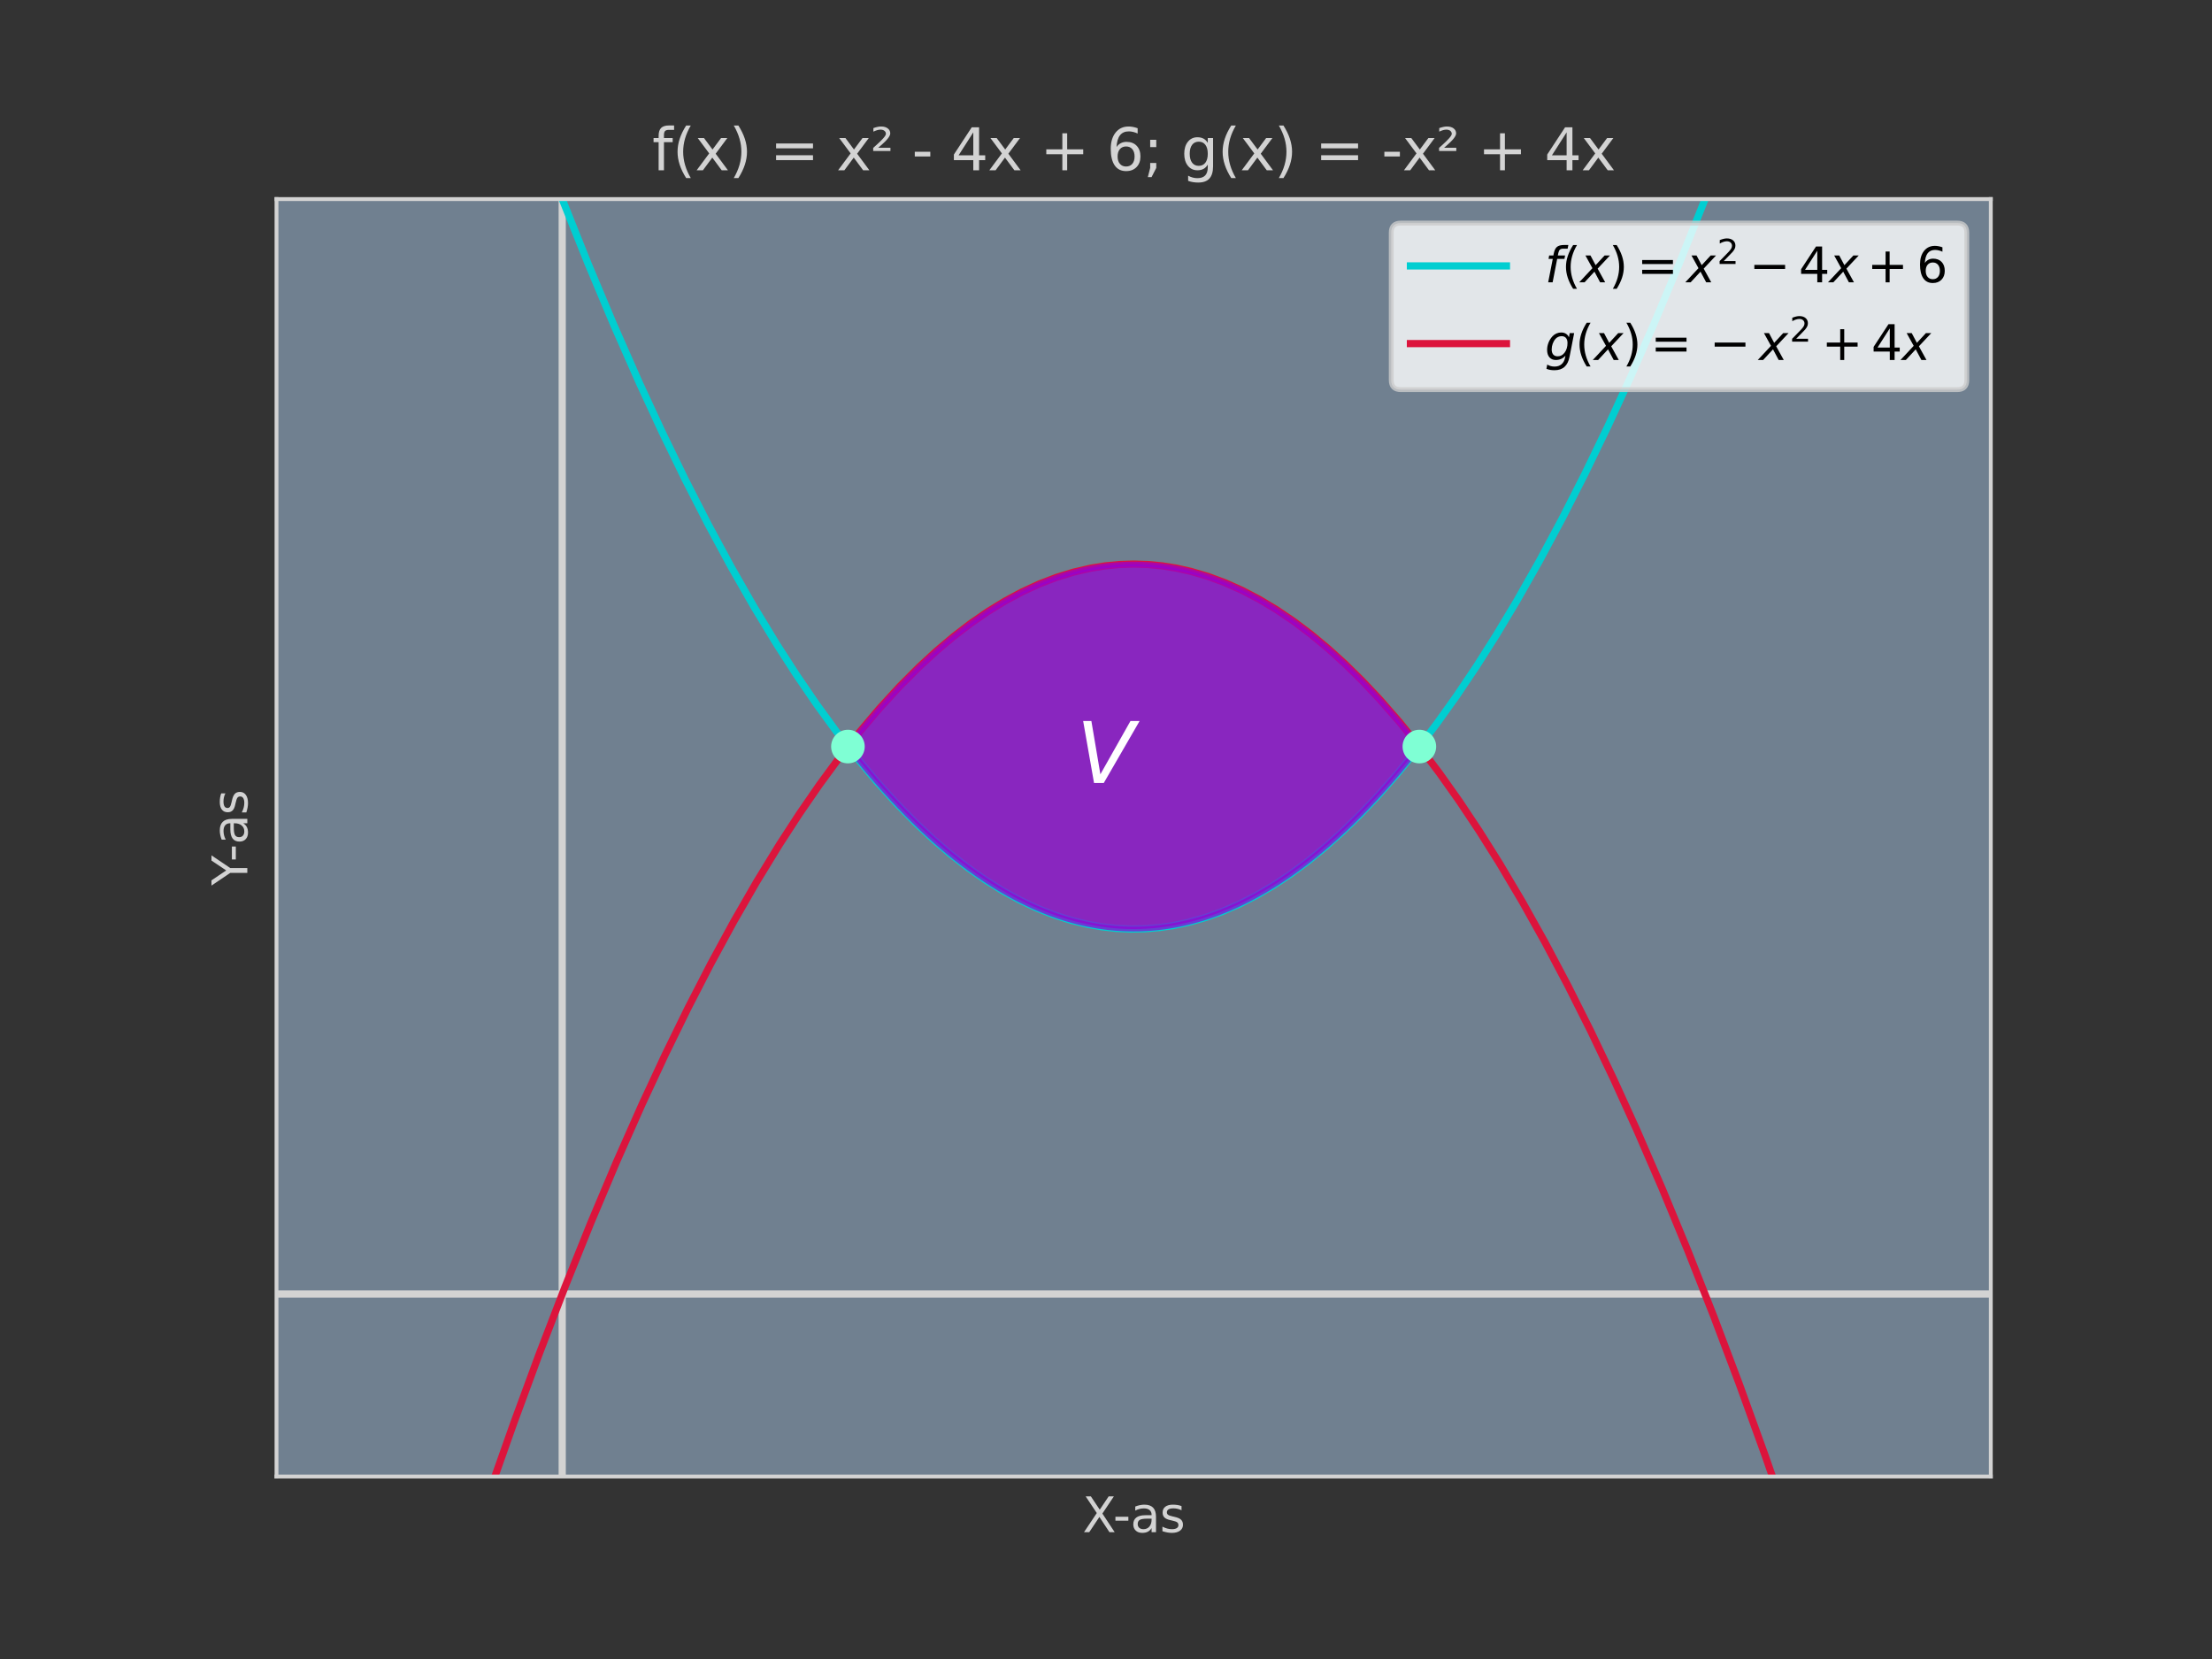 <?xml version="1.0" encoding="utf-8" standalone="no"?>
<!DOCTYPE svg PUBLIC "-//W3C//DTD SVG 1.1//EN"
  "http://www.w3.org/Graphics/SVG/1.1/DTD/svg11.dtd">
<svg xmlns:xlink="http://www.w3.org/1999/xlink" width="460.8pt" height="345.6pt" viewBox="0 0 460.8 345.6" xmlns="http://www.w3.org/2000/svg" version="1.1">
 <rect x="0" y="0" width="460.8" height="345.6" fill="#333333" stroke="none"/>
 <defs>
  <style type="text/css">*{stroke-linejoin: round; stroke-linecap: butt}</style>
 </defs>
 <g id="figure_1">
  <g id="patch_1">
   <path d="M 0 345.6 
L 460.8 345.6 
L 460.8 0 
L 0 0 
L 0 345.6 
z
" style="fill: none"/>
  </g>
  <g id="axes_1">
   <g id="patch_2">
    <path d="M 57.6 307.584 
L 414.72 307.584 
L 414.72 41.472 
L 57.6 41.472 
z
" style="fill: #708090"/>
   </g>
   <g id="LineCollection_1">
    <path d="M 57.6 269.568 
L 414.72 269.568 
" clip-path="url(#pd2ce0113f4)" style="fill: none; stroke: #d3d3d3; stroke-width: 1.5"/>
   </g>
   <g id="LineCollection_2">
    <path d="M 117.12 307.584 
L 117.12 41.472 
" clip-path="url(#pd2ce0113f4)" style="fill: none; stroke: #d3d3d3; stroke-width: 1.5"/>
   </g>
   <g id="matplotlib.axis_1">
    <g id="text_1">
     <!-- X-as -->
     <g style="fill: #d3d3d3" transform="translate(225.512 319.182) scale(0.1 -0.1)">
      <defs>
       <path id="DejaVuSans-58" d="M 403 4666 
L 1081 4666 
L 2241 2931 
L 3406 4666 
L 4084 4666 
L 2584 2425 
L 4184 0 
L 3506 0 
L 2194 1984 
L 872 0 
L 191 0 
L 1856 2491 
L 403 4666 
z
" transform="scale(0.016)"/>
       <path id="DejaVuSans-2d" d="M 313 2009 
L 1997 2009 
L 1997 1497 
L 313 1497 
L 313 2009 
z
" transform="scale(0.016)"/>
       <path id="DejaVuSans-61" d="M 2194 1759 
Q 1497 1759 1228 1600 
Q 959 1441 959 1056 
Q 959 750 1161 570 
Q 1363 391 1709 391 
Q 2188 391 2477 730 
Q 2766 1069 2766 1631 
L 2766 1759 
L 2194 1759 
z
M 3341 1997 
L 3341 0 
L 2766 0 
L 2766 531 
Q 2569 213 2275 61 
Q 1981 -91 1556 -91 
Q 1019 -91 701 211 
Q 384 513 384 1019 
Q 384 1609 779 1909 
Q 1175 2209 1959 2209 
L 2766 2209 
L 2766 2266 
Q 2766 2663 2505 2880 
Q 2244 3097 1772 3097 
Q 1472 3097 1187 3025 
Q 903 2953 641 2809 
L 641 3341 
Q 956 3463 1253 3523 
Q 1550 3584 1831 3584 
Q 2591 3584 2966 3190 
Q 3341 2797 3341 1997 
z
" transform="scale(0.016)"/>
       <path id="DejaVuSans-73" d="M 2834 3397 
L 2834 2853 
Q 2591 2978 2328 3040 
Q 2066 3103 1784 3103 
Q 1356 3103 1142 2972 
Q 928 2841 928 2578 
Q 928 2378 1081 2264 
Q 1234 2150 1697 2047 
L 1894 2003 
Q 2506 1872 2764 1633 
Q 3022 1394 3022 966 
Q 3022 478 2636 193 
Q 2250 -91 1575 -91 
Q 1294 -91 989 -36 
Q 684 19 347 128 
L 347 722 
Q 666 556 975 473 
Q 1284 391 1588 391 
Q 1994 391 2212 530 
Q 2431 669 2431 922 
Q 2431 1156 2273 1281 
Q 2116 1406 1581 1522 
L 1381 1569 
Q 847 1681 609 1914 
Q 372 2147 372 2553 
Q 372 3047 722 3315 
Q 1072 3584 1716 3584 
Q 2034 3584 2315 3537 
Q 2597 3491 2834 3397 
z
" transform="scale(0.016)"/>
      </defs>
      <use xlink:href="#DejaVuSans-58"/>
      <use xlink:href="#DejaVuSans-2d" x="63.506"/>
      <use xlink:href="#DejaVuSans-61" x="99.59"/>
      <use xlink:href="#DejaVuSans-73" x="160.869"/>
     </g>
    </g>
   </g>
   <g id="matplotlib.axis_2">
    <g id="text_2">
     <!-- Y-as -->
     <g style="fill: #d3d3d3" transform="translate(51.52 184.461) rotate(-90) scale(0.1 -0.1)">
      <defs>
       <path id="DejaVuSans-59" d="M -13 4666 
L 666 4666 
L 1959 2747 
L 3244 4666 
L 3922 4666 
L 2272 2222 
L 2272 0 
L 1638 0 
L 1638 2222 
L -13 4666 
z
" transform="scale(0.016)"/>
      </defs>
      <use xlink:href="#DejaVuSans-59"/>
      <use xlink:href="#DejaVuSans-2d" x="49.209"/>
      <use xlink:href="#DejaVuSans-61" x="85.293"/>
      <use xlink:href="#DejaVuSans-73" x="146.572"/>
     </g>
    </g>
   </g>
   <g id="line2d_1">
    <path d="M 101.518 -1 
L 106.406 12.869 
L 111.763 27.478 
L 117.12 41.472 
L 122.477 54.85 
L 127.834 67.612 
L 133.19 79.758 
L 137.952 90.037 
L 142.714 99.83 
L 147.475 109.137 
L 152.237 117.956 
L 156.998 126.289 
L 161.76 134.136 
L 165.926 140.603 
L 170.093 146.696 
L 174.259 152.418 
L 178.426 157.767 
L 182.592 162.743 
L 186.758 167.347 
L 190.925 171.578 
L 194.496 174.908 
L 198.067 177.965 
L 201.638 180.747 
L 205.21 183.256 
L 208.781 185.492 
L 212.352 187.453 
L 215.923 189.141 
L 219.494 190.556 
L 223.066 191.696 
L 226.637 192.563 
L 229.613 193.076 
L 232.589 193.399 
L 235.565 193.532 
L 238.541 193.475 
L 241.517 193.228 
L 244.493 192.791 
L 247.469 192.164 
L 251.04 191.16 
L 254.611 189.883 
L 258.182 188.332 
L 261.754 186.507 
L 265.325 184.408 
L 268.896 182.036 
L 272.467 179.39 
L 276.038 176.471 
L 279.61 173.277 
L 283.181 169.81 
L 286.752 166.069 
L 290.918 161.359 
L 295.085 156.277 
L 299.251 150.821 
L 303.418 144.993 
L 307.584 138.793 
L 311.75 132.22 
L 315.917 125.274 
L 320.678 116.881 
L 325.44 108 
L 330.202 98.633 
L 334.963 88.779 
L 339.725 78.439 
L 344.486 67.612 
L 349.843 54.85 
L 355.2 41.472 
L 360.557 27.478 
L 365.914 12.869 
L 370.802 -1 
L 370.802 -1 
" clip-path="url(#pd2ce0113f4)" style="fill: none; stroke: #00ced1; stroke-width: 1.5; stroke-linecap: square"/>
   </g>
   <g id="line2d_2">
    <path d="M 90.047 346.6 
L 95.693 329.238 
L 101.645 311.675 
L 107.002 296.518 
L 112.358 281.976 
L 117.715 268.051 
L 123.072 254.742 
L 128.429 242.048 
L 133.786 229.971 
L 138.547 219.752 
L 143.309 210.02 
L 148.07 200.774 
L 152.832 192.015 
L 157.594 183.743 
L 162.355 175.957 
L 166.522 169.544 
L 170.688 163.503 
L 174.854 157.835 
L 179.021 152.54 
L 183.187 147.616 
L 187.354 143.066 
L 191.52 138.888 
L 195.091 135.603 
L 198.662 132.593 
L 202.234 129.855 
L 205.805 127.392 
L 209.376 125.202 
L 212.947 123.286 
L 216.518 121.644 
L 220.09 120.275 
L 223.661 119.181 
L 227.232 118.359 
L 230.208 117.884 
L 233.184 117.599 
L 236.16 117.504 
L 239.136 117.599 
L 242.112 117.884 
L 245.088 118.359 
L 248.064 119.025 
L 251.635 120.074 
L 255.206 121.397 
L 258.778 122.994 
L 262.349 124.864 
L 265.92 127.008 
L 269.491 129.426 
L 273.062 132.117 
L 276.634 135.083 
L 280.205 138.322 
L 283.776 141.834 
L 287.347 145.621 
L 291.514 150.384 
L 295.68 155.52 
L 299.846 161.029 
L 304.013 166.91 
L 308.179 173.163 
L 312.346 179.789 
L 317.107 187.818 
L 321.869 196.334 
L 326.63 205.336 
L 331.392 214.825 
L 336.154 224.8 
L 340.915 235.262 
L 346.272 247.614 
L 351.629 260.581 
L 356.986 274.164 
L 362.342 288.363 
L 367.699 303.178 
L 373.056 318.609 
L 379.008 336.476 
L 382.273 346.6 
L 382.273 346.6 
" clip-path="url(#pd2ce0113f4)" style="fill: none; stroke: #dc143c; stroke-width: 1.5; stroke-linecap: square"/>
   </g>
   <g id="patch_3">
    <path d="M 57.6 307.584 
L 57.6 41.472 
" style="fill: none; stroke: #d3d3d3; stroke-width: 0.8; stroke-linejoin: miter; stroke-linecap: square"/>
   </g>
   <g id="patch_4">
    <path d="M 414.72 307.584 
L 414.72 41.472 
" style="fill: none; stroke: #d3d3d3; stroke-width: 0.8; stroke-linejoin: miter; stroke-linecap: square"/>
   </g>
   <g id="patch_5">
    <path d="M 57.6 307.584 
L 414.72 307.584 
" style="fill: none; stroke: #d3d3d3; stroke-width: 0.8; stroke-linejoin: miter; stroke-linecap: square"/>
   </g>
   <g id="patch_6">
    <path d="M 57.6 41.472 
L 414.72 41.472 
" style="fill: none; stroke: #d3d3d3; stroke-width: 0.8; stroke-linejoin: miter; stroke-linecap: square"/>
   </g>
   <g id="PolyCollection_1">
    <defs>
     <path id="m10090e147a" d="M 176.64 -190.08 
L 176.64 -190.08 
L 177.235 -189.323 
L 177.83 -188.575 
L 178.426 -187.833 
L 179.021 -187.1 
L 179.616 -186.373 
L 180.211 -185.655 
L 180.806 -184.944 
L 181.402 -184.241 
L 181.997 -183.545 
L 182.592 -182.857 
L 183.187 -182.176 
L 183.782 -181.504 
L 184.378 -180.838 
L 184.973 -180.181 
L 185.568 -179.531 
L 186.163 -178.888 
L 186.758 -178.253 
L 187.354 -177.626 
L 187.949 -177.006 
L 188.544 -176.394 
L 189.139 -175.79 
L 189.734 -175.193 
L 190.33 -174.604 
L 190.925 -174.022 
L 191.52 -173.448 
L 192.115 -172.882 
L 192.71 -172.323 
L 193.306 -171.771 
L 193.901 -171.228 
L 194.496 -170.692 
L 195.091 -170.163 
L 195.686 -169.643 
L 196.282 -169.129 
L 196.877 -168.624 
L 197.472 -168.126 
L 198.067 -167.635 
L 198.662 -167.153 
L 199.258 -166.677 
L 199.853 -166.21 
L 200.448 -165.75 
L 201.043 -165.297 
L 201.638 -164.853 
L 202.234 -164.415 
L 202.829 -163.986 
L 203.424 -163.564 
L 204.019 -163.149 
L 204.614 -162.743 
L 205.21 -162.344 
L 205.805 -161.952 
L 206.4 -161.568 
L 206.995 -161.192 
L 207.59 -160.823 
L 208.186 -160.462 
L 208.781 -160.108 
L 209.376 -159.762 
L 209.971 -159.424 
L 210.566 -159.093 
L 211.162 -158.77 
L 211.757 -158.454 
L 212.352 -158.147 
L 212.947 -157.846 
L 213.542 -157.554 
L 214.138 -157.268 
L 214.733 -156.991 
L 215.328 -156.721 
L 215.923 -156.459 
L 216.518 -156.204 
L 217.114 -155.957 
L 217.709 -155.717 
L 218.304 -155.485 
L 218.899 -155.261 
L 219.494 -155.044 
L 220.09 -154.835 
L 220.685 -154.634 
L 221.28 -154.44 
L 221.875 -154.254 
L 222.47 -154.075 
L 223.066 -153.904 
L 223.661 -153.741 
L 224.256 -153.585 
L 224.851 -153.436 
L 225.446 -153.296 
L 226.042 -153.163 
L 226.637 -153.037 
L 227.232 -152.919 
L 227.827 -152.809 
L 228.422 -152.706 
L 229.018 -152.611 
L 229.613 -152.524 
L 230.208 -152.444 
L 230.803 -152.372 
L 231.398 -152.307 
L 231.994 -152.25 
L 232.589 -152.201 
L 233.184 -152.159 
L 233.779 -152.125 
L 234.374 -152.098 
L 234.97 -152.079 
L 235.565 -152.068 
L 236.16 -152.064 
L 236.755 -152.068 
L 237.35 -152.079 
L 237.946 -152.098 
L 238.541 -152.125 
L 239.136 -152.159 
L 239.731 -152.201 
L 240.326 -152.25 
L 240.922 -152.307 
L 241.517 -152.372 
L 242.112 -152.444 
L 242.707 -152.524 
L 243.302 -152.611 
L 243.898 -152.706 
L 244.493 -152.809 
L 245.088 -152.919 
L 245.683 -153.037 
L 246.278 -153.163 
L 246.874 -153.296 
L 247.469 -153.436 
L 248.064 -153.585 
L 248.659 -153.741 
L 249.254 -153.904 
L 249.85 -154.075 
L 250.445 -154.254 
L 251.04 -154.44 
L 251.635 -154.634 
L 252.23 -154.835 
L 252.826 -155.044 
L 253.421 -155.261 
L 254.016 -155.485 
L 254.611 -155.717 
L 255.206 -155.957 
L 255.802 -156.204 
L 256.397 -156.459 
L 256.992 -156.721 
L 257.587 -156.991 
L 258.182 -157.268 
L 258.778 -157.554 
L 259.373 -157.846 
L 259.968 -158.147 
L 260.563 -158.454 
L 261.158 -158.77 
L 261.754 -159.093 
L 262.349 -159.424 
L 262.944 -159.762 
L 263.539 -160.108 
L 264.134 -160.462 
L 264.73 -160.823 
L 265.325 -161.192 
L 265.92 -161.568 
L 266.515 -161.952 
L 267.11 -162.344 
L 267.706 -162.743 
L 268.301 -163.149 
L 268.896 -163.564 
L 269.491 -163.986 
L 270.086 -164.415 
L 270.682 -164.853 
L 271.277 -165.297 
L 271.872 -165.75 
L 272.467 -166.21 
L 273.062 -166.677 
L 273.658 -167.153 
L 274.253 -167.635 
L 274.848 -168.126 
L 275.443 -168.624 
L 276.038 -169.129 
L 276.634 -169.643 
L 277.229 -170.163 
L 277.824 -170.692 
L 278.419 -171.228 
L 279.014 -171.771 
L 279.61 -172.323 
L 280.205 -172.882 
L 280.8 -173.448 
L 281.395 -174.022 
L 281.99 -174.604 
L 282.586 -175.193 
L 283.181 -175.79 
L 283.776 -176.394 
L 284.371 -177.006 
L 284.966 -177.626 
L 285.562 -178.253 
L 286.157 -178.888 
L 286.752 -179.531 
L 287.347 -180.181 
L 287.942 -180.838 
L 288.538 -181.504 
L 289.133 -182.176 
L 289.728 -182.857 
L 290.323 -183.545 
L 290.918 -184.241 
L 291.514 -184.944 
L 292.109 -185.655 
L 292.704 -186.373 
L 293.299 -187.1 
L 293.894 -187.833 
L 294.49 -188.575 
L 295.085 -189.323 
L 295.085 -190.837 
L 295.085 -190.837 
L 294.49 -191.585 
L 293.894 -192.327 
L 293.299 -193.06 
L 292.704 -193.787 
L 292.109 -194.505 
L 291.514 -195.216 
L 290.918 -195.919 
L 290.323 -196.615 
L 289.728 -197.303 
L 289.133 -197.984 
L 288.538 -198.656 
L 287.942 -199.322 
L 287.347 -199.979 
L 286.752 -200.629 
L 286.157 -201.272 
L 285.562 -201.907 
L 284.966 -202.534 
L 284.371 -203.154 
L 283.776 -203.766 
L 283.181 -204.37 
L 282.586 -204.967 
L 281.99 -205.556 
L 281.395 -206.138 
L 280.8 -206.712 
L 280.205 -207.278 
L 279.61 -207.837 
L 279.014 -208.389 
L 278.419 -208.932 
L 277.824 -209.468 
L 277.229 -209.997 
L 276.634 -210.517 
L 276.038 -211.031 
L 275.443 -211.536 
L 274.848 -212.034 
L 274.253 -212.525 
L 273.658 -213.007 
L 273.062 -213.483 
L 272.467 -213.95 
L 271.872 -214.41 
L 271.277 -214.863 
L 270.682 -215.307 
L 270.086 -215.745 
L 269.491 -216.174 
L 268.896 -216.596 
L 268.301 -217.011 
L 267.706 -217.417 
L 267.11 -217.816 
L 266.515 -218.208 
L 265.92 -218.592 
L 265.325 -218.968 
L 264.73 -219.337 
L 264.134 -219.698 
L 263.539 -220.052 
L 262.944 -220.398 
L 262.349 -220.736 
L 261.754 -221.067 
L 261.158 -221.39 
L 260.563 -221.706 
L 259.968 -222.013 
L 259.373 -222.314 
L 258.778 -222.606 
L 258.182 -222.892 
L 257.587 -223.169 
L 256.992 -223.439 
L 256.397 -223.701 
L 255.802 -223.956 
L 255.206 -224.203 
L 254.611 -224.443 
L 254.016 -224.675 
L 253.421 -224.899 
L 252.826 -225.116 
L 252.23 -225.325 
L 251.635 -225.526 
L 251.04 -225.72 
L 250.445 -225.906 
L 249.85 -226.085 
L 249.254 -226.256 
L 248.659 -226.419 
L 248.064 -226.575 
L 247.469 -226.724 
L 246.874 -226.864 
L 246.278 -226.997 
L 245.683 -227.123 
L 245.088 -227.241 
L 244.493 -227.351 
L 243.898 -227.454 
L 243.302 -227.549 
L 242.707 -227.636 
L 242.112 -227.716 
L 241.517 -227.788 
L 240.922 -227.853 
L 240.326 -227.91 
L 239.731 -227.959 
L 239.136 -228.001 
L 238.541 -228.035 
L 237.946 -228.062 
L 237.35 -228.081 
L 236.755 -228.092 
L 236.16 -228.096 
L 235.565 -228.092 
L 234.97 -228.081 
L 234.374 -228.062 
L 233.779 -228.035 
L 233.184 -228.001 
L 232.589 -227.959 
L 231.994 -227.91 
L 231.398 -227.853 
L 230.803 -227.788 
L 230.208 -227.716 
L 229.613 -227.636 
L 229.018 -227.549 
L 228.422 -227.454 
L 227.827 -227.351 
L 227.232 -227.241 
L 226.637 -227.123 
L 226.042 -226.997 
L 225.446 -226.864 
L 224.851 -226.724 
L 224.256 -226.575 
L 223.661 -226.419 
L 223.066 -226.256 
L 222.47 -226.085 
L 221.875 -225.906 
L 221.28 -225.72 
L 220.685 -225.526 
L 220.09 -225.325 
L 219.494 -225.116 
L 218.899 -224.899 
L 218.304 -224.675 
L 217.709 -224.443 
L 217.114 -224.203 
L 216.518 -223.956 
L 215.923 -223.701 
L 215.328 -223.439 
L 214.733 -223.169 
L 214.138 -222.892 
L 213.542 -222.606 
L 212.947 -222.314 
L 212.352 -222.013 
L 211.757 -221.706 
L 211.162 -221.39 
L 210.566 -221.067 
L 209.971 -220.736 
L 209.376 -220.398 
L 208.781 -220.052 
L 208.186 -219.698 
L 207.59 -219.337 
L 206.995 -218.968 
L 206.4 -218.592 
L 205.805 -218.208 
L 205.21 -217.816 
L 204.614 -217.417 
L 204.019 -217.011 
L 203.424 -216.596 
L 202.829 -216.174 
L 202.234 -215.745 
L 201.638 -215.307 
L 201.043 -214.863 
L 200.448 -214.41 
L 199.853 -213.95 
L 199.258 -213.483 
L 198.662 -213.007 
L 198.067 -212.525 
L 197.472 -212.034 
L 196.877 -211.536 
L 196.282 -211.031 
L 195.686 -210.517 
L 195.091 -209.997 
L 194.496 -209.468 
L 193.901 -208.932 
L 193.306 -208.389 
L 192.71 -207.837 
L 192.115 -207.278 
L 191.52 -206.712 
L 190.925 -206.138 
L 190.33 -205.556 
L 189.734 -204.967 
L 189.139 -204.37 
L 188.544 -203.766 
L 187.949 -203.154 
L 187.354 -202.534 
L 186.758 -201.907 
L 186.163 -201.272 
L 185.568 -200.629 
L 184.973 -199.979 
L 184.378 -199.322 
L 183.782 -198.656 
L 183.187 -197.984 
L 182.592 -197.303 
L 181.997 -196.615 
L 181.402 -195.919 
L 180.806 -195.216 
L 180.211 -194.505 
L 179.616 -193.787 
L 179.021 -193.06 
L 178.426 -192.327 
L 177.83 -191.585 
L 177.235 -190.837 
L 176.64 -190.08 
z
" style="stroke: #9400d3; stroke-opacity: 0.7"/>
    </defs>
    <g clip-path="url(#pd2ce0113f4)">
     <use xlink:href="#m10090e147a" x="0" y="345.6" style="fill: #9400d3; fill-opacity: 0.7; stroke: #9400d3; stroke-opacity: 0.7"/>
    </g>
   </g>
   <g id="text_3">
    <!-- $V$ -->
    <g style="fill: #ffffff" transform="translate(224.256 163.123) scale(0.173 -0.173)">
     <defs>
      <path id="DejaVuSans-Oblique-56" d="M 1319 0 
L 500 4666 
L 1119 4666 
L 1797 653 
L 4063 4666 
L 4750 4666 
L 2053 0 
L 1319 0 
z
" transform="scale(0.016)"/>
     </defs>
     <use xlink:href="#DejaVuSans-Oblique-56" transform="translate(0 0.094)"/>
    </g>
   </g>
   <g id="text_4">
    <!-- f(x) = x² - 4x + 6; g(x) = -x² + 4x -->
    <g style="fill: #d3d3d3" transform="translate(135.866 35.472) scale(0.12 -0.12)">
     <defs>
      <path id="DejaVuSans-66" d="M 2375 4863 
L 2375 4384 
L 1825 4384 
Q 1516 4384 1395 4259 
Q 1275 4134 1275 3809 
L 1275 3500 
L 2222 3500 
L 2222 3053 
L 1275 3053 
L 1275 0 
L 697 0 
L 697 3053 
L 147 3053 
L 147 3500 
L 697 3500 
L 697 3744 
Q 697 4328 969 4595 
Q 1241 4863 1831 4863 
L 2375 4863 
z
" transform="scale(0.016)"/>
      <path id="DejaVuSans-28" d="M 1984 4856 
Q 1566 4138 1362 3434 
Q 1159 2731 1159 2009 
Q 1159 1288 1364 580 
Q 1569 -128 1984 -844 
L 1484 -844 
Q 1016 -109 783 600 
Q 550 1309 550 2009 
Q 550 2706 781 3412 
Q 1013 4119 1484 4856 
L 1984 4856 
z
" transform="scale(0.016)"/>
      <path id="DejaVuSans-78" d="M 3513 3500 
L 2247 1797 
L 3578 0 
L 2900 0 
L 1881 1375 
L 863 0 
L 184 0 
L 1544 1831 
L 300 3500 
L 978 3500 
L 1906 2253 
L 2834 3500 
L 3513 3500 
z
" transform="scale(0.016)"/>
      <path id="DejaVuSans-29" d="M 513 4856 
L 1013 4856 
Q 1481 4119 1714 3412 
Q 1947 2706 1947 2009 
Q 1947 1309 1714 600 
Q 1481 -109 1013 -844 
L 513 -844 
Q 928 -128 1133 580 
Q 1338 1288 1338 2009 
Q 1338 2731 1133 3434 
Q 928 4138 513 4856 
z
" transform="scale(0.016)"/>
      <path id="DejaVuSans-20" transform="scale(0.016)"/>
      <path id="DejaVuSans-3d" d="M 678 2906 
L 4684 2906 
L 4684 2381 
L 678 2381 
L 678 2906 
z
M 678 1631 
L 4684 1631 
L 4684 1100 
L 678 1100 
L 678 1631 
z
" transform="scale(0.016)"/>
      <path id="DejaVuSans-b2" d="M 838 2444 
L 2163 2444 
L 2163 2088 
L 294 2088 
L 294 2431 
Q 400 2528 597 2703 
Q 1672 3656 1672 3950 
Q 1672 4156 1509 4282 
Q 1347 4409 1081 4409 
Q 919 4409 728 4354 
Q 538 4300 313 4191 
L 313 4575 
Q 553 4663 761 4706 
Q 969 4750 1147 4750 
Q 1600 4750 1872 4544 
Q 2144 4338 2144 4000 
Q 2144 3566 1109 2678 
Q 934 2528 838 2444 
z
" transform="scale(0.016)"/>
      <path id="DejaVuSans-34" d="M 2419 4116 
L 825 1625 
L 2419 1625 
L 2419 4116 
z
M 2253 4666 
L 3047 4666 
L 3047 1625 
L 3713 1625 
L 3713 1100 
L 3047 1100 
L 3047 0 
L 2419 0 
L 2419 1100 
L 313 1100 
L 313 1709 
L 2253 4666 
z
" transform="scale(0.016)"/>
      <path id="DejaVuSans-2b" d="M 2944 4013 
L 2944 2272 
L 4684 2272 
L 4684 1741 
L 2944 1741 
L 2944 0 
L 2419 0 
L 2419 1741 
L 678 1741 
L 678 2272 
L 2419 2272 
L 2419 4013 
L 2944 4013 
z
" transform="scale(0.016)"/>
      <path id="DejaVuSans-36" d="M 2113 2584 
Q 1688 2584 1439 2293 
Q 1191 2003 1191 1497 
Q 1191 994 1439 701 
Q 1688 409 2113 409 
Q 2538 409 2786 701 
Q 3034 994 3034 1497 
Q 3034 2003 2786 2293 
Q 2538 2584 2113 2584 
z
M 3366 4563 
L 3366 3988 
Q 3128 4100 2886 4159 
Q 2644 4219 2406 4219 
Q 1781 4219 1451 3797 
Q 1122 3375 1075 2522 
Q 1259 2794 1537 2939 
Q 1816 3084 2150 3084 
Q 2853 3084 3261 2657 
Q 3669 2231 3669 1497 
Q 3669 778 3244 343 
Q 2819 -91 2113 -91 
Q 1303 -91 875 529 
Q 447 1150 447 2328 
Q 447 3434 972 4092 
Q 1497 4750 2381 4750 
Q 2619 4750 2861 4703 
Q 3103 4656 3366 4563 
z
" transform="scale(0.016)"/>
      <path id="DejaVuSans-3b" d="M 750 3309 
L 1409 3309 
L 1409 2516 
L 750 2516 
L 750 3309 
z
M 750 794 
L 1409 794 
L 1409 256 
L 897 -744 
L 494 -744 
L 750 256 
L 750 794 
z
" transform="scale(0.016)"/>
      <path id="DejaVuSans-67" d="M 2906 1791 
Q 2906 2416 2648 2759 
Q 2391 3103 1925 3103 
Q 1463 3103 1205 2759 
Q 947 2416 947 1791 
Q 947 1169 1205 825 
Q 1463 481 1925 481 
Q 2391 481 2648 825 
Q 2906 1169 2906 1791 
z
M 3481 434 
Q 3481 -459 3084 -895 
Q 2688 -1331 1869 -1331 
Q 1566 -1331 1297 -1286 
Q 1028 -1241 775 -1147 
L 775 -588 
Q 1028 -725 1275 -790 
Q 1522 -856 1778 -856 
Q 2344 -856 2625 -561 
Q 2906 -266 2906 331 
L 2906 616 
Q 2728 306 2450 153 
Q 2172 0 1784 0 
Q 1141 0 747 490 
Q 353 981 353 1791 
Q 353 2603 747 3093 
Q 1141 3584 1784 3584 
Q 2172 3584 2450 3431 
Q 2728 3278 2906 2969 
L 2906 3500 
L 3481 3500 
L 3481 434 
z
" transform="scale(0.016)"/>
     </defs>
     <use xlink:href="#DejaVuSans-66"/>
     <use xlink:href="#DejaVuSans-28" x="35.205"/>
     <use xlink:href="#DejaVuSans-78" x="74.219"/>
     <use xlink:href="#DejaVuSans-29" x="133.398"/>
     <use xlink:href="#DejaVuSans-20" x="172.412"/>
     <use xlink:href="#DejaVuSans-3d" x="204.199"/>
     <use xlink:href="#DejaVuSans-20" x="287.988"/>
     <use xlink:href="#DejaVuSans-78" x="319.775"/>
     <use xlink:href="#DejaVuSans-b2" x="378.955"/>
     <use xlink:href="#DejaVuSans-20" x="419.043"/>
     <use xlink:href="#DejaVuSans-2d" x="450.83"/>
     <use xlink:href="#DejaVuSans-20" x="486.914"/>
     <use xlink:href="#DejaVuSans-34" x="518.701"/>
     <use xlink:href="#DejaVuSans-78" x="582.324"/>
     <use xlink:href="#DejaVuSans-20" x="641.504"/>
     <use xlink:href="#DejaVuSans-2b" x="673.291"/>
     <use xlink:href="#DejaVuSans-20" x="757.08"/>
     <use xlink:href="#DejaVuSans-36" x="788.867"/>
     <use xlink:href="#DejaVuSans-3b" x="852.49"/>
     <use xlink:href="#DejaVuSans-20" x="886.182"/>
     <use xlink:href="#DejaVuSans-67" x="917.969"/>
     <use xlink:href="#DejaVuSans-28" x="981.445"/>
     <use xlink:href="#DejaVuSans-78" x="1020.459"/>
     <use xlink:href="#DejaVuSans-29" x="1079.639"/>
     <use xlink:href="#DejaVuSans-20" x="1118.652"/>
     <use xlink:href="#DejaVuSans-3d" x="1150.439"/>
     <use xlink:href="#DejaVuSans-20" x="1234.229"/>
     <use xlink:href="#DejaVuSans-2d" x="1266.016"/>
     <use xlink:href="#DejaVuSans-78" x="1302.1"/>
     <use xlink:href="#DejaVuSans-b2" x="1361.279"/>
     <use xlink:href="#DejaVuSans-20" x="1401.367"/>
     <use xlink:href="#DejaVuSans-2b" x="1433.154"/>
     <use xlink:href="#DejaVuSans-20" x="1516.943"/>
     <use xlink:href="#DejaVuSans-34" x="1548.73"/>
     <use xlink:href="#DejaVuSans-78" x="1612.354"/>
    </g>
   </g>
   <g id="PathCollection_1">
    <defs>
     <path id="m96ef69d2ff" d="M 0 3 
C 0.796 3 1.559 2.684 2.121 2.121 
C 2.684 1.559 3 0.796 3 0 
C 3 -0.796 2.684 -1.559 2.121 -2.121 
C 1.559 -2.684 0.796 -3 0 -3 
C -0.796 -3 -1.559 -2.684 -2.121 -2.121 
C -2.684 -1.559 -3 -0.796 -3 0 
C -3 0.796 -2.684 1.559 -2.121 2.121 
C -1.559 2.684 -0.796 3 0 3 
z
" style="stroke: #7fffd4"/>
    </defs>
    <g clip-path="url(#pd2ce0113f4)">
     <use xlink:href="#m96ef69d2ff" x="176.64" y="155.52" style="fill: #7fffd4; stroke: #7fffd4"/>
     <use xlink:href="#m96ef69d2ff" x="295.68" y="155.52" style="fill: #7fffd4; stroke: #7fffd4"/>
    </g>
   </g>
   <g id="legend_1">
    <g id="patch_7">
     <path d="M 291.82 81.172 
L 407.72 81.172 
Q 409.72 81.172 409.72 79.172 
L 409.72 48.472 
Q 409.72 46.472 407.72 46.472 
L 291.82 46.472 
Q 289.82 46.472 289.82 48.472 
L 289.82 79.172 
Q 289.82 81.172 291.82 81.172 
z
" style="fill: #ffffff; opacity: 0.8; stroke: #cccccc; stroke-linejoin: miter"/>
    </g>
    <g id="line2d_3">
     <path d="M 293.82 55.392 
L 303.82 55.392 
L 313.82 55.392 
" style="fill: none; stroke: #00ced1; stroke-width: 1.5; stroke-linecap: square"/>
    </g>
    <g id="text_5">
     <!-- $f(x) = x^{2} - 4 x + 6$ -->
     <g transform="translate(321.82 58.892) scale(0.1 -0.1)">
      <defs>
       <path id="DejaVuSans-Oblique-66" d="M 3059 4863 
L 2969 4384 
L 2419 4384 
Q 2106 4384 1964 4261 
Q 1822 4138 1753 3809 
L 1691 3500 
L 2638 3500 
L 2553 3053 
L 1606 3053 
L 1013 0 
L 434 0 
L 1031 3053 
L 481 3053 
L 563 3500 
L 1113 3500 
L 1159 3744 
Q 1278 4363 1576 4613 
Q 1875 4863 2516 4863 
L 3059 4863 
z
" transform="scale(0.016)"/>
       <path id="DejaVuSans-Oblique-78" d="M 3841 3500 
L 2234 1784 
L 3219 0 
L 2559 0 
L 1819 1388 
L 531 0 
L -166 0 
L 1556 1844 
L 641 3500 
L 1300 3500 
L 1972 2234 
L 3144 3500 
L 3841 3500 
z
" transform="scale(0.016)"/>
       <path id="DejaVuSans-32" d="M 1228 531 
L 3431 531 
L 3431 0 
L 469 0 
L 469 531 
Q 828 903 1448 1529 
Q 2069 2156 2228 2338 
Q 2531 2678 2651 2914 
Q 2772 3150 2772 3378 
Q 2772 3750 2511 3984 
Q 2250 4219 1831 4219 
Q 1534 4219 1204 4116 
Q 875 4013 500 3803 
L 500 4441 
Q 881 4594 1212 4672 
Q 1544 4750 1819 4750 
Q 2544 4750 2975 4387 
Q 3406 4025 3406 3419 
Q 3406 3131 3298 2873 
Q 3191 2616 2906 2266 
Q 2828 2175 2409 1742 
Q 1991 1309 1228 531 
z
" transform="scale(0.016)"/>
       <path id="DejaVuSans-2212" d="M 678 2272 
L 4684 2272 
L 4684 1741 
L 678 1741 
L 678 2272 
z
" transform="scale(0.016)"/>
      </defs>
      <use xlink:href="#DejaVuSans-Oblique-66" transform="translate(0 0.766)"/>
      <use xlink:href="#DejaVuSans-28" transform="translate(35.205 0.766)"/>
      <use xlink:href="#DejaVuSans-Oblique-78" transform="translate(74.219 0.766)"/>
      <use xlink:href="#DejaVuSans-29" transform="translate(133.398 0.766)"/>
      <use xlink:href="#DejaVuSans-3d" transform="translate(191.895 0.766)"/>
      <use xlink:href="#DejaVuSans-Oblique-78" transform="translate(295.166 0.766)"/>
      <use xlink:href="#DejaVuSans-32" transform="translate(358.812 39.047) scale(0.7)"/>
      <use xlink:href="#DejaVuSans-2212" transform="translate(425.565 0.766)"/>
      <use xlink:href="#DejaVuSans-34" transform="translate(528.836 0.766)"/>
      <use xlink:href="#DejaVuSans-Oblique-78" transform="translate(592.459 0.766)"/>
      <use xlink:href="#DejaVuSans-2b" transform="translate(671.121 0.766)"/>
      <use xlink:href="#DejaVuSans-36" transform="translate(774.393 0.766)"/>
     </g>
    </g>
    <g id="line2d_4">
     <path d="M 293.82 71.572 
L 303.82 71.572 
L 313.82 71.572 
" style="fill: none; stroke: #dc143c; stroke-width: 1.5; stroke-linecap: square"/>
    </g>
    <g id="text_6">
     <!-- $g(x) = - x^{2} + 4 x$ -->
     <g transform="translate(321.82 75.072) scale(0.1 -0.1)">
      <defs>
       <path id="DejaVuSans-Oblique-67" d="M 3816 3500 
L 3219 434 
Q 3047 -456 2561 -893 
Q 2075 -1331 1253 -1331 
Q 950 -1331 690 -1286 
Q 431 -1241 206 -1147 
L 313 -588 
Q 525 -725 762 -790 
Q 1000 -856 1269 -856 
Q 1816 -856 2167 -557 
Q 2519 -259 2631 300 
L 2681 563 
Q 2441 288 2122 144 
Q 1803 0 1434 0 
Q 903 0 598 351 
Q 294 703 294 1319 
Q 294 1803 478 2267 
Q 663 2731 997 3091 
Q 1219 3328 1514 3456 
Q 1809 3584 2131 3584 
Q 2484 3584 2746 3420 
Q 3009 3256 3138 2956 
L 3238 3500 
L 3816 3500 
z
M 2950 2216 
Q 2950 2641 2750 2872 
Q 2550 3103 2181 3103 
Q 1953 3103 1747 3012 
Q 1541 2922 1394 2759 
Q 1156 2491 1023 2127 
Q 891 1763 891 1375 
Q 891 944 1092 712 
Q 1294 481 1672 481 
Q 2219 481 2584 976 
Q 2950 1472 2950 2216 
z
" transform="scale(0.016)"/>
      </defs>
      <use xlink:href="#DejaVuSans-Oblique-67" transform="translate(0 0.766)"/>
      <use xlink:href="#DejaVuSans-28" transform="translate(63.477 0.766)"/>
      <use xlink:href="#DejaVuSans-Oblique-78" transform="translate(102.49 0.766)"/>
      <use xlink:href="#DejaVuSans-29" transform="translate(161.67 0.766)"/>
      <use xlink:href="#DejaVuSans-3d" transform="translate(220.166 0.766)"/>
      <use xlink:href="#DejaVuSans-2212" transform="translate(342.92 0.766)"/>
      <use xlink:href="#DejaVuSans-Oblique-78" transform="translate(446.191 0.766)"/>
      <use xlink:href="#DejaVuSans-32" transform="translate(509.837 39.047) scale(0.7)"/>
      <use xlink:href="#DejaVuSans-2b" transform="translate(576.59 0.766)"/>
      <use xlink:href="#DejaVuSans-34" transform="translate(679.862 0.766)"/>
      <use xlink:href="#DejaVuSans-Oblique-78" transform="translate(743.485 0.766)"/>
     </g>
    </g>
   </g>
  </g>
 </g>
 <defs>
  <clipPath id="pd2ce0113f4">
   <rect x="57.6" y="41.472" width="357.12" height="266.112"/>
  </clipPath>
 </defs>
</svg>
